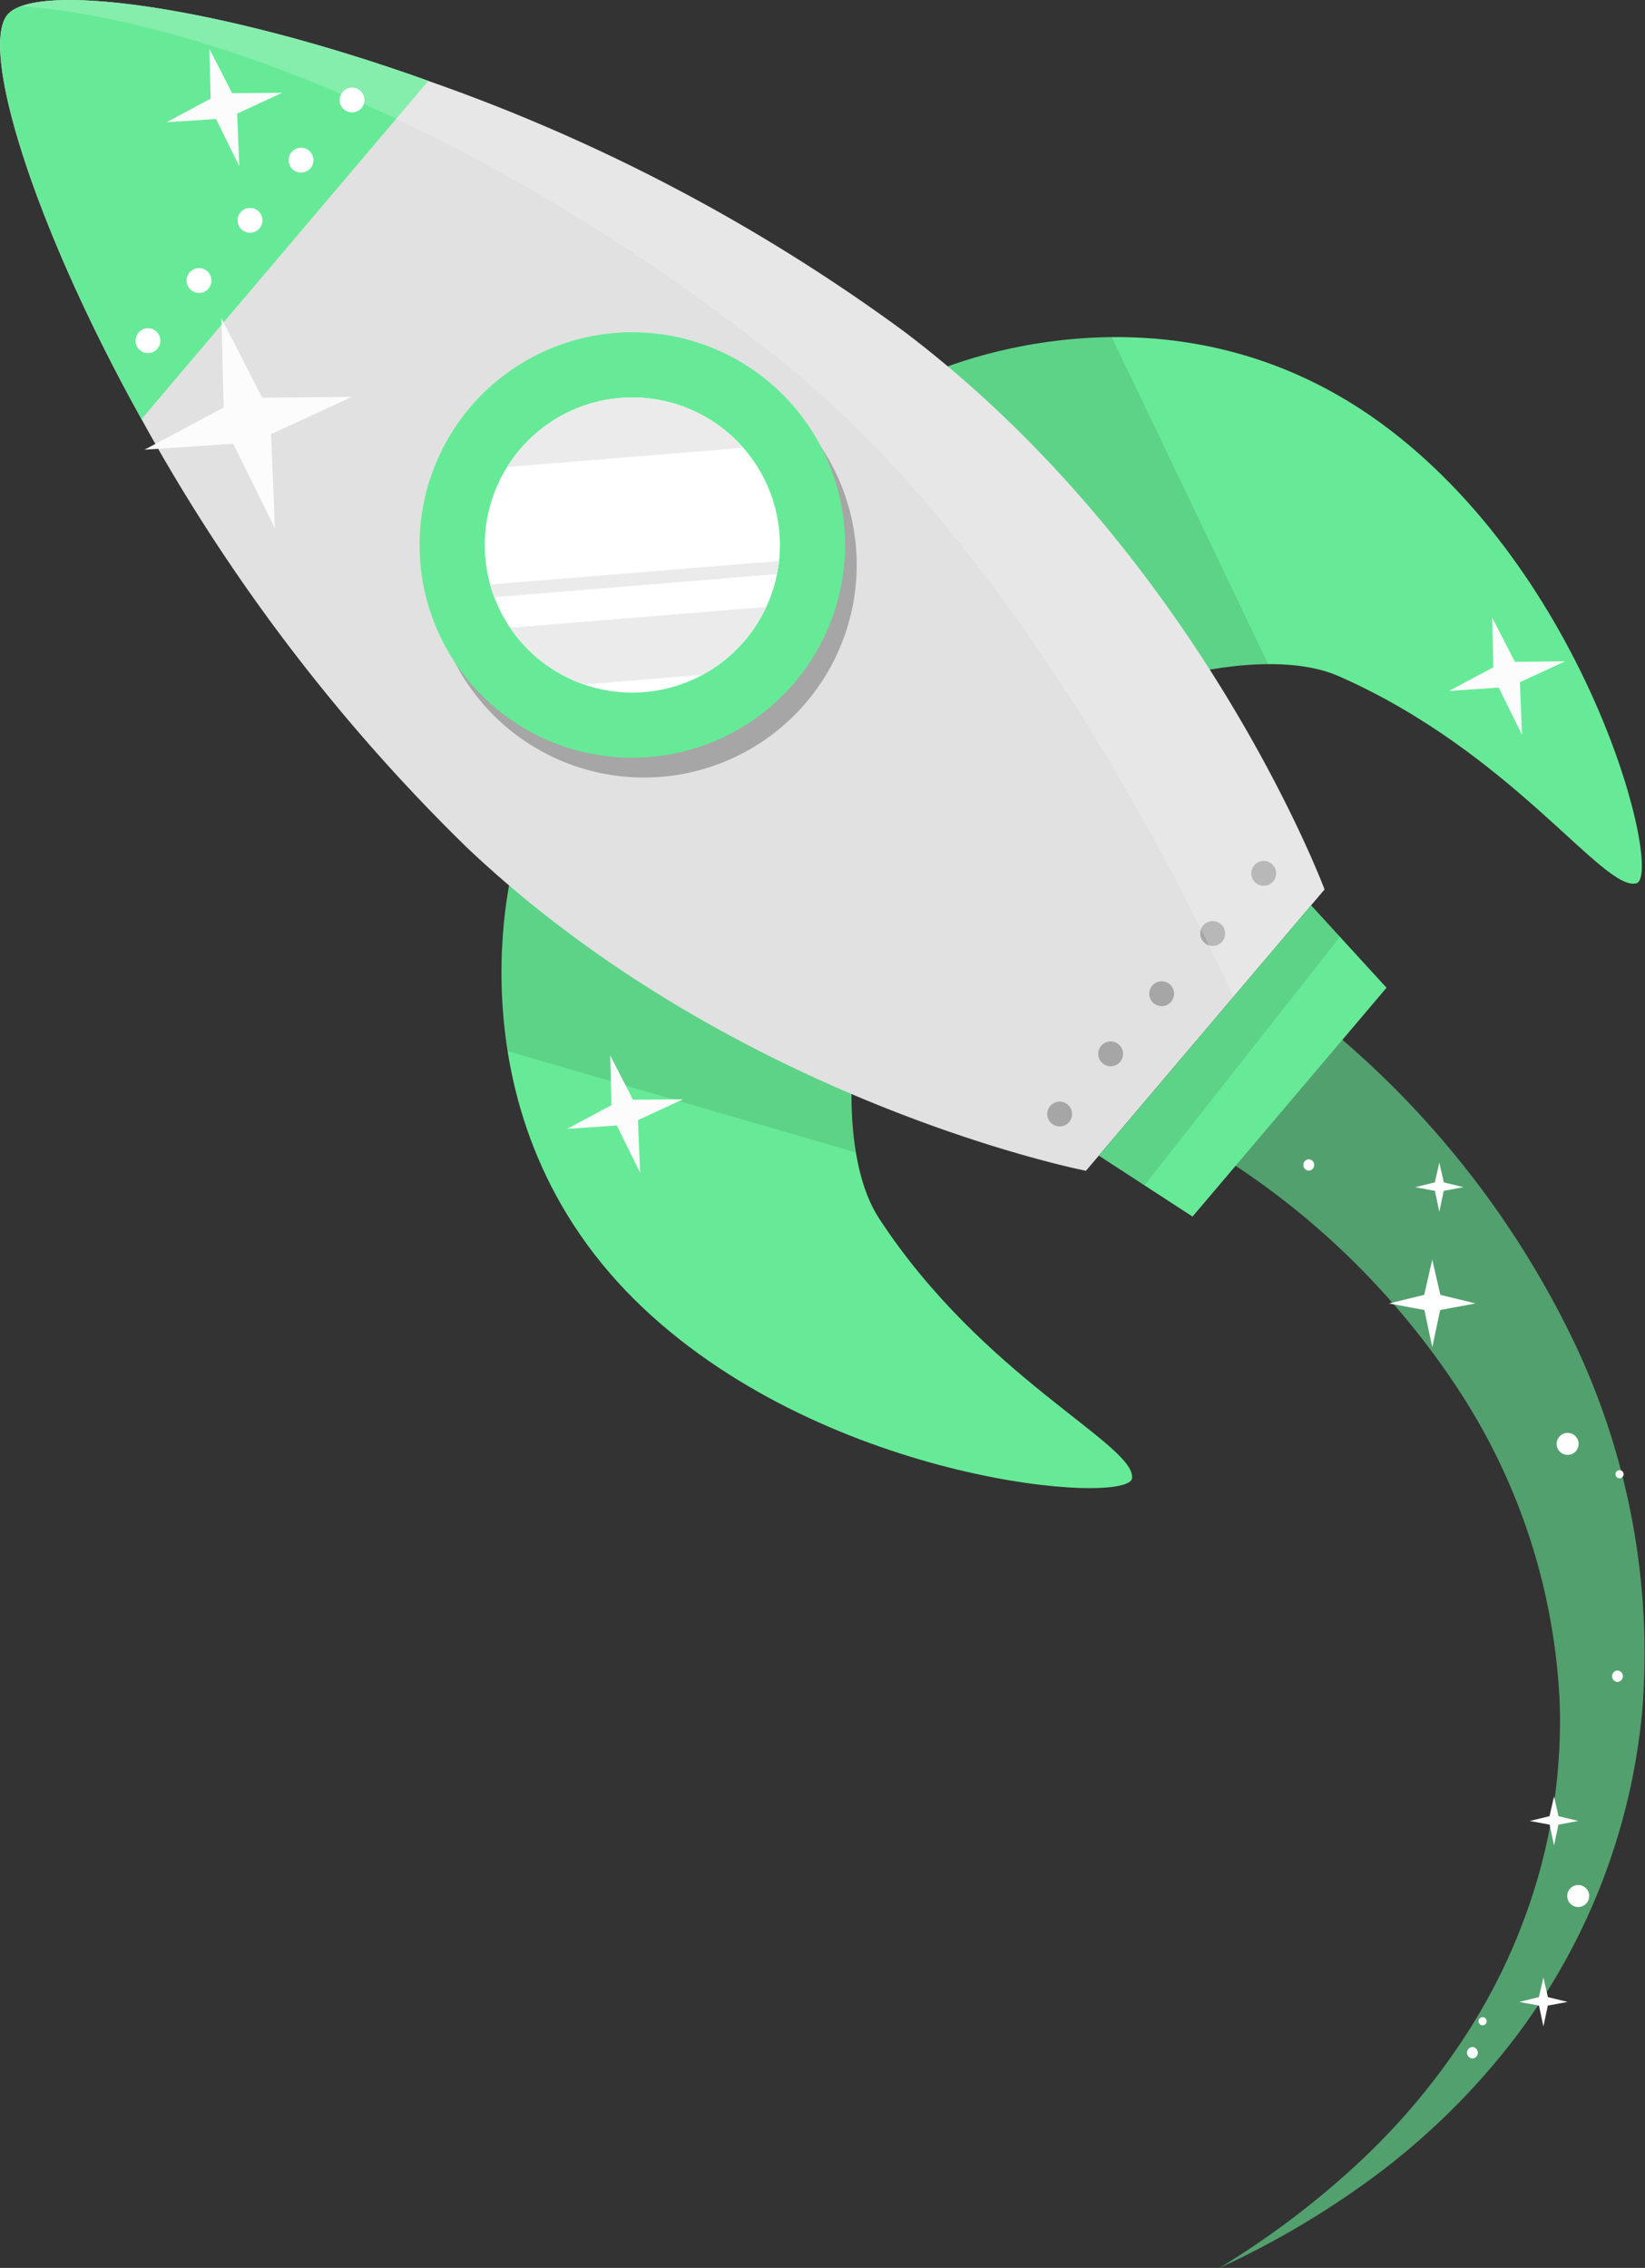 <svg id="Group_65" data-name="Group 65" xmlns="http://www.w3.org/2000/svg" width="95.764" height="132.034" viewBox="0 0 95.764 132.034">
  <rect x="0" y="0" width="95.764" height="132.034" fill="#333333" stroke="none"/>
  <g id="Group_62" data-name="Group 62" transform="translate(0 0)">
    <g id="Group_53" data-name="Group 53" transform="translate(53.536 19.624)">
      <path id="Path_237" data-name="Path 237" d="M112.009,118.225c.247-.291,14.468-6.889,27.345,2.94,11.84,9.037,15.951,26.019,14.379,26.425-1.924.5-7.2-7.607-17.325-12.059-3.59-1.579-9.307,0-9.307,0Z" transform="translate(-112.009 -115.789)" fill="#67ea97"/>
      <path id="Path_238" data-name="Path 238" d="M190.043,135.532a22.476,22.476,0,0,1,5.2-.7c-2.231-4.673-6.4-13.393-9.108-19.039a26.052,26.052,0,0,0-11.179,2.433Z" transform="translate(-174.952 -115.792)" opacity="0.1"/>
    </g>
    <g id="Group_54" data-name="Group 54" transform="translate(29.191 49.69)">
      <path id="Path_239" data-name="Path 239" d="M198.773,202.768c-.247.291-4.429,15.4,7.373,26.5,10.852,10.2,28.278,11.48,28.421,9.863.176-1.98-8.683-5.859-14.731-15.12-2.145-3.284-1.524-9.181-1.524-9.181Z" transform="translate(-197.853 -202.768)" fill="#67ea97"/>
      <path id="Path_240" data-name="Path 240" d="M244.738,214.273c6.062,1.766,15.361,4.471,20.276,5.9a22.6,22.6,0,0,1-.177-5.345L245.3,202.768A26.1,26.1,0,0,0,244.738,214.273Z" transform="translate(-244.38 -202.768)" opacity="0.1"/>
    </g>
    <g id="Group_59" data-name="Group 59" transform="translate(0)">
      <path id="Path_241" data-name="Path 241" d="M228.671,127.178,242.56,110.8s-7.243-19.423-24.46-32.47a105.78,105.78,0,0,0-27.712-14.6c-12.46-4.466-22.887-5.761-24.5-3.857s1.368,11.98,7.805,23.55a106.151,106.151,0,0,0,18.946,24.942C208.325,123.21,228.671,127.178,228.671,127.178Z" transform="translate(-165.452 -59.017)" fill="#e1e1e1"/>
      <g id="Group_56" data-name="Group 56" transform="translate(24.425 19.344)">
        <path id="Path_242" data-name="Path 242" d="M248.615,140.142a12.385,12.385,0,1,0-1.437-17.456A12.385,12.385,0,0,0,248.615,140.142Z" transform="translate(-243.561 -117.158)" fill="#a6a6a6"/>
        <path id="Path_243" data-name="Path 243" d="M250.574,136.811a12.385,12.385,0,1,0-1.437-17.456A12.385,12.385,0,0,0,250.574,136.811Z" transform="translate(-246.198 -114.979)" fill="#67ea97"/>
        <path id="Path_244" data-name="Path 244" d="M260.209,141.1a8.59,8.59,0,1,0-.988-12.107A8.589,8.589,0,0,0,260.209,141.1Z" transform="translate(-253.383 -122.164)" fill="#fff"/>
        <g id="Group_55" data-name="Group 55" transform="translate(4.108 3.795)">
          <path id="Path_245" data-name="Path 245" d="M261.035,164.18a8.543,8.543,0,0,0,2.749,1.571l6.9-.563a8.577,8.577,0,0,0,3.7-3.952l-14.9,1.216A8.5,8.5,0,0,0,261.035,164.18Z" transform="translate(-258.32 -149.041)" fill="#ebebeb"/>
          <path id="Path_246" data-name="Path 246" d="M263.339,130.011l13.753-1.123a8.583,8.583,0,0,0-13.753,1.123Z" transform="translate(-262.355 -125.958)" fill="#ebebeb"/>
          <path id="Path_247" data-name="Path 247" d="M257.576,155.609l16.454-1.343a6.836,6.836,0,0,0,.118-.764l-16.812,1.372C257.4,155.12,257.485,155.365,257.576,155.609Z" transform="translate(-257.335 -143.981)" fill="#ebebeb"/>
        </g>
      </g>
      <path id="Path_248" data-name="Path 248" d="M324.62,83.418l16.7-19.693c-12.46-4.466-22.887-5.761-24.5-3.857S318.183,71.848,324.62,83.418Z" transform="translate(-316.38 -59.017)" fill="#67ea97"/>
      <g id="Group_57" data-name="Group 57" transform="translate(7.892 5.098)">
        <path id="Path_249" data-name="Path 249" d="M327.391,75.04a.723.723,0,1,0-.084-1.019A.723.723,0,0,0,327.391,75.04Z" transform="translate(-315.255 -73.766)" fill="#fff"/>
        <path id="Path_250" data-name="Path 250" d="M335.983,85.175a.723.723,0,1,0-.084-1.019A.723.723,0,0,0,335.983,85.175Z" transform="translate(-326.817 -80.398)" fill="#fff"/>
        <path id="Path_251" data-name="Path 251" d="M344.576,95.31a.723.723,0,1,0-.084-1.019A.723.723,0,0,0,344.576,95.31Z" transform="translate(-338.381 -87.029)" fill="#fff"/>
        <path id="Path_252" data-name="Path 252" d="M353.169,105.445a.723.723,0,1,0-.084-1.019A.723.723,0,0,0,353.169,105.445Z" transform="translate(-349.943 -93.66)" fill="#fff"/>
        <path id="Path_253" data-name="Path 253" d="M361.761,115.579a.723.723,0,1,0-.084-1.019A.723.723,0,0,0,361.761,115.579Z" transform="translate(-361.506 -100.292)" fill="#fff"/>
      </g>
      <g id="Group_58" data-name="Group 58" transform="translate(60.964 50.122)">
        <path id="Path_254" data-name="Path 254" d="M173.855,205.29a.723.723,0,1,0-.084-1.019A.723.723,0,0,0,173.855,205.29Z" transform="translate(-161.719 -204.016)" fill="#a6a6a6"/>
        <path id="Path_255" data-name="Path 255" d="M182.448,215.425a.723.723,0,1,0-.084-1.019A.723.723,0,0,0,182.448,215.425Z" transform="translate(-173.282 -210.647)" fill="#a6a6a6"/>
        <path id="Path_256" data-name="Path 256" d="M191.041,225.559a.723.723,0,1,0-.084-1.019A.723.723,0,0,0,191.041,225.559Z" transform="translate(-184.845 -217.278)" fill="#a6a6a6"/>
        <path id="Path_257" data-name="Path 257" d="M199.633,235.694a.723.723,0,1,0-.084-1.019A.723.723,0,0,0,199.633,235.694Z" transform="translate(-196.408 -223.91)" fill="#a6a6a6"/>
        <path id="Path_258" data-name="Path 258" d="M208.226,245.829a.723.723,0,1,0-.084-1.019A.723.723,0,0,0,208.226,245.829Z" transform="translate(-207.97 -230.542)" fill="#a6a6a6"/>
      </g>
      <path id="Path_259" data-name="Path 259" d="M165.45,59.384c9.617.684,26.264,6.512,43.793,20.256,12.949,10.152,22.4,27.92,26.8,37.409l5.3-6.25S234.1,91.376,216.882,78.33a105.676,105.676,0,0,0-27.712-14.6C178,59.723,168.471,58.271,165.45,59.384Z" transform="translate(-164.234 -59.02)" fill="#fff" opacity="0.2"/>
    </g>
    <g id="Group_60" data-name="Group 60" transform="translate(63.968 52.706)">
      <path id="Path_260" data-name="Path 260" d="M160.466,229.614l11.294-13.323-4.392-4.8-12.356,14.574Z" transform="translate(-155.011 -211.492)" fill="#67ea97"/>
      <path id="Path_261" data-name="Path 261" d="M162.857,226.07l2.658,1.727,11.377-14.464-1.68-1.834Z" transform="translate(-162.856 -211.497)" opacity="0.1"/>
    </g>
    <g id="Group_61" data-name="Group 61" transform="translate(8.417 2.846)">
      <path id="Path_262" data-name="Path 262" d="M329.277,120.283l5.161-.344,2.425,4.915-.222-5.476,4.7-2.169-5.214.05-2.373-4.622.127,5.194Z" transform="translate(-329.277 -96.949)" fill="#fcfcfc"/>
      <path id="Path_263" data-name="Path 263" d="M341,71.524l2.885-.192,1.355,2.747-.124-3.061,2.625-1.213-2.914.028L343.5,67.251l.071,2.9Z" transform="translate(-339.727 -67.251)" fill="#fcfcfc"/>
      <path id="Path_264" data-name="Path 264" d="M273.481,241.042l2.885-.192,1.355,2.747-.124-3.061,2.625-1.213-2.914.028-1.326-2.583.071,2.9Z" transform="translate(-248.875 -178.171)" fill="#fcfcfc"/>
      <path id="Path_265" data-name="Path 265" d="M124.956,167.29l2.885-.192,1.355,2.747-.124-3.061,2.625-1.213-2.914.028-1.326-2.583.071,2.9Z" transform="translate(-49.009 -129.913)" fill="#fcfcfc"/>
    </g>
  </g>
  <path id="Path_266" data-name="Path 266" d="M112.39,240.838a45.628,45.628,0,0,1,13.233,13.415,36.112,36.112,0,0,1,5.665,18.061,33.023,33.023,0,0,1-1.18,9.639,34.372,34.372,0,0,1-4,9.056,39.5,39.5,0,0,1-6.433,7.795,49.962,49.962,0,0,1-8.2,6.214,50.56,50.56,0,0,0,8.971-5.292,41.3,41.3,0,0,0,7.623-7.322,37.1,37.1,0,0,0,8.027-19.926,42.133,42.133,0,0,0-4.128-21.671,54.027,54.027,0,0,0-13.725-17.617Z" transform="translate(-40.483 -172.984)" fill="#67ea97" opacity="0.6"/>
  <g id="Group_63" data-name="Group 63" transform="translate(75.869 67.489)">
    <path id="Path_267" data-name="Path 267" d="M140.012,273.713l2.06.381.46,2.171.46-2.171,2.06-.382-2.051-.5-.469-2.051-.469,2.051Z" transform="translate(-135.021 -265.317)" fill="#fff"/>
    <path id="Path_268" data-name="Path 268" d="M124.512,393.483l1.151.213.257,1.214.257-1.214,1.151-.214-1.146-.28-.262-1.146-.262,1.146Z" transform="translate(-111.94 -344.423)" fill="#fff"/>
    <path id="Path_269" data-name="Path 269" d="M122.724,363.007l1.151.213.257,1.214.257-1.214,1.151-.213-1.146-.28-.262-1.146-.262,1.146Z" transform="translate(-109.533 -324.482)" fill="#fff"/>
    <path id="Path_270" data-name="Path 270" d="M142.039,256.264l1.151.213.257,1.214.257-1.214,1.151-.214-1.146-.28-.262-1.146-.262,1.146Z" transform="translate(-135.525 -254.636)" fill="#fff"/>
    <path id="Path_271" data-name="Path 271" d="M139.931,403.778a.334.334,0,0,1,0,.667A.334.334,0,0,1,139.931,403.778Z" transform="translate(-130.082 -352.093)" fill="#fff"/>
    <path id="Path_272" data-name="Path 272" d="M167.492,254.258a.334.334,0,0,1,0,.667A.334.334,0,0,1,167.492,254.258Z" transform="translate(-167.17 -254.258)" fill="#fff"/>
    <path id="Path_273" data-name="Path 273" d="M115.506,340.366a.334.334,0,0,1,0,.667A.334.334,0,0,1,115.506,340.366Z" transform="translate(-97.214 -310.601)" fill="#fff"/>
    <path id="Path_274" data-name="Path 274" d="M138.392,398.754a.236.236,0,0,1,0,.473A.236.236,0,0,1,138.392,398.754Z" transform="translate(-127.948 -348.806)" fill="#fff"/>
    <path id="Path_275" data-name="Path 275" d="M115.334,306.628a.236.236,0,0,1,0,.472A.236.236,0,0,1,115.334,306.628Z" transform="translate(-96.92 -288.525)" fill="#fff"/>
    <path id="Path_276" data-name="Path 276" d="M121.554,376.493a.64.64,0,0,1,0,1.28A.64.64,0,0,1,121.554,376.493Z" transform="translate(-105.546 -334.24)" fill="#fff"/>
    <path id="Path_277" data-name="Path 277" d="M123.342,300.347a.64.64,0,0,1,0,1.28A.64.64,0,0,1,123.342,300.347Z" transform="translate(-107.952 -284.415)" fill="#fff"/>
  </g>
</svg>

